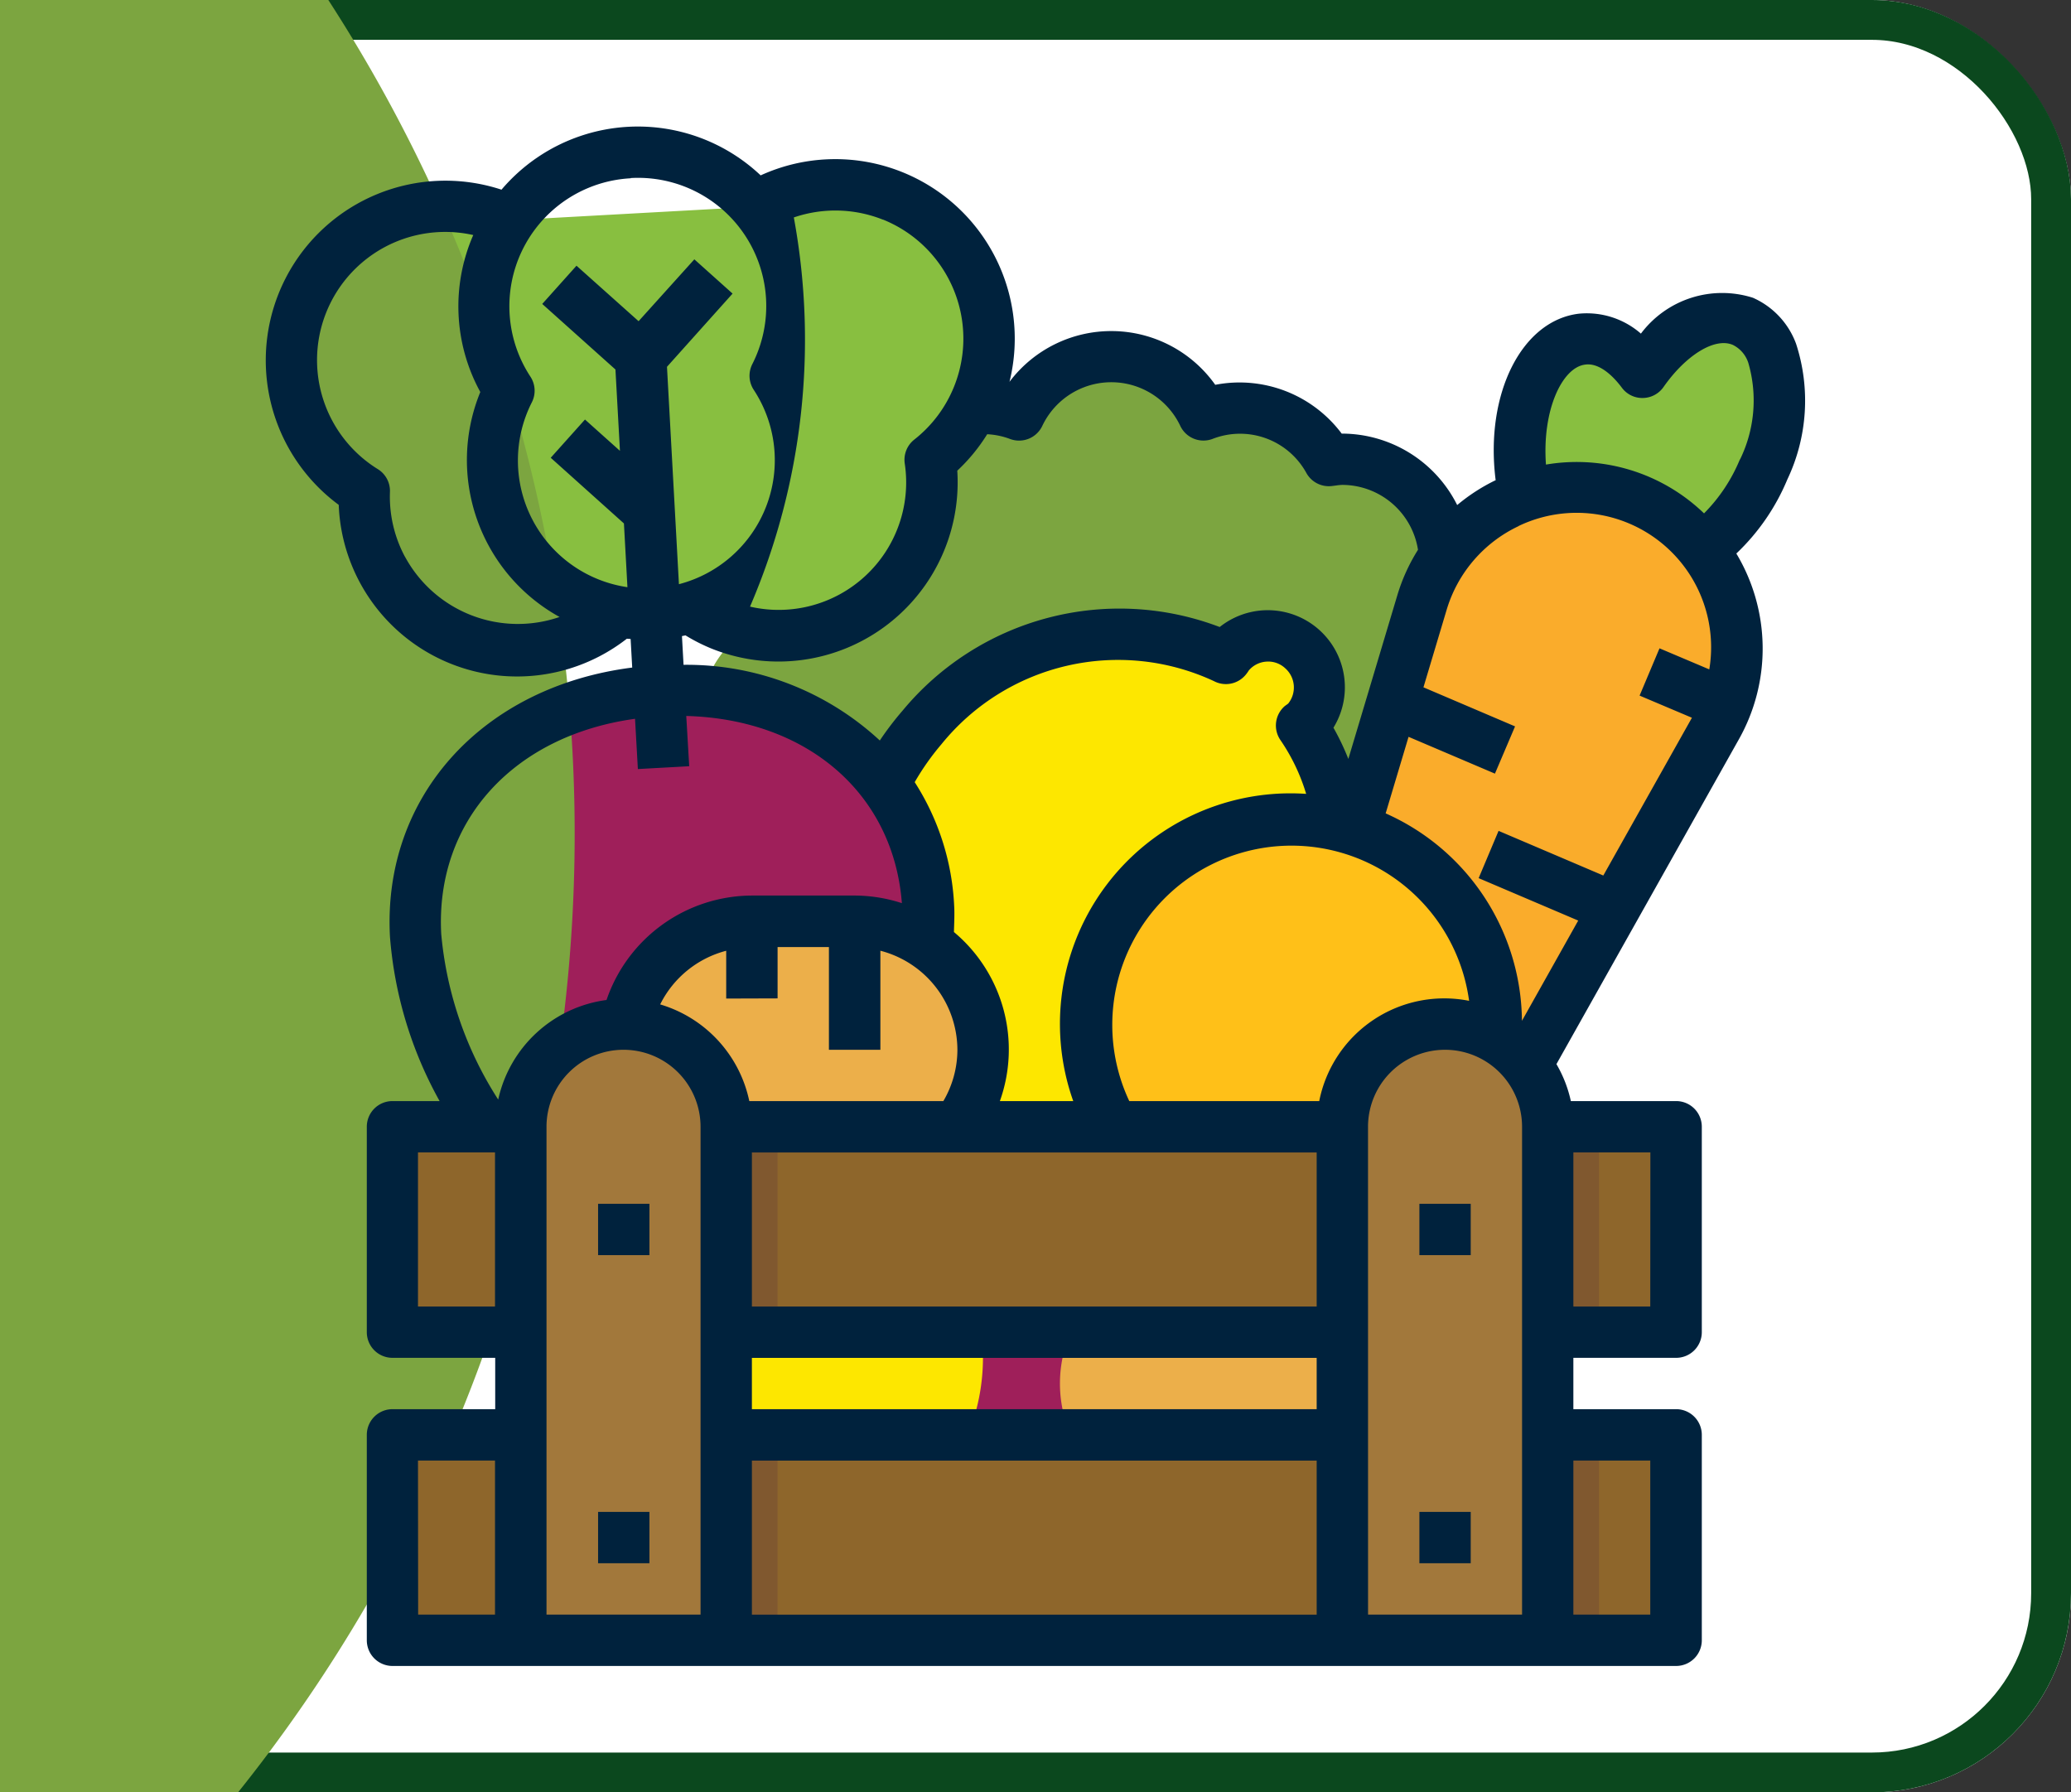 <svg xmlns="http://www.w3.org/2000/svg" width="52" height="45" viewBox="0 0 52 45">
  <rect x="0" y="0" width="52" height="45" fill="#333333" stroke="none"/>
  <g id="Grupo_1085502" data-name="Grupo 1085502" transform="translate(8486 8805)">
    <g id="Rectángulo_380860" data-name="Rectángulo 380860" transform="translate(-8486 -8805)" fill="#fff" stroke="#0b481e" stroke-width="1">
      <rect width="52" height="45" rx="5" stroke="none"/>
      <rect x="0.5" y="0.5" width="51" height="44" rx="4.5" fill="none"/>
    </g>
    <g id="Grupo_1085501" data-name="Grupo 1085501" transform="translate(60 -0.999)">
      <path id="Trazado_27319" data-name="Trazado 27319" d="M57.673,1431.54l-.7,1.25-.638,1.128-1.321,2.346H31.773a2.572,2.572,0,0,1-1.115-4.893,2.5,2.5,0,0,1-.174-.909,2.578,2.578,0,0,1,2.578-2.578,2.533,2.533,0,0,1,.7.11,2.579,2.579,0,0,1,2.25-2.018,2.536,2.536,0,0,1-.373-1.315,2.578,2.578,0,0,1,2.578-2.579,3.075,3.075,0,0,1,.341.032,2.557,2.557,0,0,1,2.237-1.322,2.5,2.5,0,0,1,.908.174,2.562,2.562,0,0,1,4.628,0,2.508,2.508,0,0,1,.909-.174,2.556,2.556,0,0,1,2.236,1.322,3.083,3.083,0,0,1,.342-.032,2.579,2.579,0,0,1,2.572,2.417,1.379,1.379,0,0,1,.007.161,2.544,2.544,0,0,1-.374,1.315,2.578,2.578,0,0,1,2.25,2.018,2.536,2.536,0,0,1,.7-.11,2.579,2.579,0,0,1,2.579,2.578,2.514,2.514,0,0,1-.174.909A2.119,2.119,0,0,1,57.673,1431.54Z" transform="translate(-8562.116 -10214.556)" fill="#7ca540"/>
      <path id="Trazado_27320" data-name="Trazado 27320" d="M98.873,1420.837c.7-1.638.464-3.305-.52-3.722-.778-.33-1.788.228-2.523,1.289a1.717,1.717,0,0,0-1.518-.838c-1.06.129-1.741,1.668-1.528,3.435s1.251,3.094,2.311,2.965a1.532,1.532,0,0,0,1.088-.826C97.12,1423.225,98.257,1422.288,98.873,1420.837Z" transform="translate(-8600.592 -10213.05)" fill="#88bf40"/>
      <path id="Trazado_27321" data-name="Trazado 27321" d="M86.867,1431.88a4.083,4.083,0,0,1-.077.787,4.24,4.24,0,0,1-.445,1.192l-.006.02-1.528,2.707-.7,1.25-.638,1.128-1.321,2.346-4.087,7.278a2.16,2.16,0,0,1-3.952-1.676l1.676-5.6,2.237-7.464.367-1.238.567-1.888a3.9,3.9,0,0,1,.574-1.174,4.039,4.039,0,0,1,7.336,2.333Z" transform="translate(-8589.254 -10219.602)" fill="#faac2b"/>
      <path id="Trazado_27322" data-name="Trazado 27322" d="M56.789,1468.425a6.446,6.446,0,1,1-6.446-6.446A6.446,6.446,0,0,1,56.789,1468.425Z" transform="translate(-8571.018 -10240.27)" fill="#9f1f5a"/>
      <path id="Trazado_27323" data-name="Trazado 27323" d="M60.972,1447.13a6.343,6.343,0,0,0,.681-7.708,1.289,1.289,0,1,0-1.823-1.8,1.228,1.228,0,0,0-.082.117,6.6,6.6,0,0,0-8.251,9.532,1.285,1.285,0,1,0,1.845,1.786,1.225,1.225,0,0,0,.1-.142A6.342,6.342,0,0,0,60.972,1447.13Z" transform="translate(-8574.974 -10225.208)" fill="#fde700"/>
      <path id="Trazado_27324" data-name="Trazado 27324" d="M22.489,1446.9c.2,3.554,3.344,8.207,6.9,8.011s6.17-5.168,5.973-8.723-3.2-5.633-6.756-5.437S22.292,1443.344,22.489,1446.9Z" transform="translate(-8558.051 -10227.409)" fill="#9f1f5a"/>
      <path id="Trazado_27325" data-name="Trazado 27325" d="M20.13,1409.5a3.868,3.868,0,0,0-3.659,6.794,3.857,3.857,0,0,0,5.682,3.534,3.721,3.721,0,0,0,.728-.505l1.764-.1a3.672,3.672,0,0,0,.779.422,3.857,3.857,0,0,0,5.259-4.138,3.867,3.867,0,0,0-4.383-6.348Z" transform="translate(-8553.32 -10207.971)" fill="#88bf40"/>
      <path id="Trazado_27326" data-name="Trazado 27326" d="M26.854,1410.574a38.5,38.5,0,1,0,.628,1.9A3.846,3.846,0,0,1,26.854,1410.574Z" transform="translate(-8560.696 -10206.674)" fill="#7ca540"/>
      <path id="Trazado_27327" data-name="Trazado 27327" d="M38.952,1455.445H41.53a3.223,3.223,0,1,1,0,6.446H38.952a3.223,3.223,0,0,1,0-6.446Z" transform="translate(-8566.072 -10236.313)" fill="#ecaf4a"/>
      <path id="Trazado_27328" data-name="Trazado 27328" d="M66.723,1476.682H69.3a3.223,3.223,0,1,1,0,6.446H66.723a3.223,3.223,0,1,1,0-6.446Z" transform="translate(-8582.886 -10249.171)" fill="#ecaf4a"/>
      <path id="Trazado_27329" data-name="Trazado 27329" d="M75.448,1454.067a5.157,5.157,0,1,1-5.157-5.157A5.157,5.157,0,0,1,75.448,1454.067Z" transform="translate(-8583.875 -10232.357)" fill="#ffc018"/>
      <path id="Trazado_27330" data-name="Trazado 27330" d="M42.776,1475.3a5.157,5.157,0,1,1-5.157-5.157A5.157,5.157,0,0,1,42.776,1475.3Z" transform="translate(-8564.095 -10245.215)" fill="#fde700"/>
      <path id="Trazado_27331" data-name="Trazado 27331" d="M21.026,1468.514h32.23v5.157H21.026Z" transform="translate(-8557.171 -10244.226)" fill="#8e662b"/>
      <path id="Trazado_27332" data-name="Trazado 27332" d="M21.026,1488.117h32.23v5.157H21.026Z" transform="translate(-8557.171 -10256.094)" fill="#8e662b"/>
      <path id="Trazado_27333" data-name="Trazado 27333" d="M34.351,1477.449v-12.892a2.578,2.578,0,1,0-5.157,0v12.892" transform="translate(-8562.116 -10240.27)" fill="#a2783b"/>
      <path id="Trazado_27334" data-name="Trazado 27334" d="M81.47,1477.449v-12.892a2.578,2.578,0,1,1,5.157,0v12.892" transform="translate(-8593.765 -10240.27)" fill="#a2783b"/>
      <g id="Grupo_17282" data-name="Grupo 17282" transform="translate(-8527.766 -8775.712)">
        <path id="Trazado_27335" data-name="Trazado 27335" d="M42.263,1468.514h1.289v5.157H42.263Z" transform="translate(-42.263 -1468.514)" fill="#80582f"/>
        <path id="Trazado_27336" data-name="Trazado 27336" d="M42.263,1488.117h1.289v5.157H42.263Z" transform="translate(-42.263 -1480.382)" fill="#80582f"/>
        <path id="Trazado_27337" data-name="Trazado 27337" d="M94.539,1468.514h1.289v5.157H94.539Z" transform="translate(-73.912 -1468.514)" fill="#80582f"/>
        <path id="Trazado_27338" data-name="Trazado 27338" d="M94.539,1488.117h1.289v5.157H94.539Z" transform="translate(-73.912 -1480.382)" fill="#80582f"/>
      </g>
      <path id="Trazado_27339" data-name="Trazado 27339" d="M34.1,1493.018h1.289v1.289H34.1Z" transform="translate(-8565.083 -10259.061)" fill="#00223d"/>
      <path id="Trazado_27340" data-name="Trazado 27340" d="M34.1,1473.414h1.289v1.289H34.1Z" transform="translate(-8565.083 -10247.192)" fill="#00223d"/>
      <path id="Trazado_27341" data-name="Trazado 27341" d="M86.371,1493.018H87.66v1.289H86.371Z" transform="translate(-8596.732 -10259.061)" fill="#00223d"/>
      <path id="Trazado_27342" data-name="Trazado 27342" d="M86.371,1473.414H87.66v1.289H86.371Z" transform="translate(-8596.732 -10247.192)" fill="#00223d"/>
      <path id="Trazado_27343" data-name="Trazado 27343" d="M50.309,1409.167a2.55,2.55,0,0,0-2.813.9,2.062,2.062,0,0,0-1.561-.5c-1.431.174-2.349,2-2.091,4.141,0,.013.005.025.006.038a4.646,4.646,0,0,0-.967.625,3.243,3.243,0,0,0-2.9-1.794,3.206,3.206,0,0,0-3.175-1.225,3.2,3.2,0,0,0-5.166-.075,4.507,4.507,0,0,0-6.248-5.183,4.49,4.49,0,0,0-6.507.359,4.51,4.51,0,0,0-4.087,7.913,4.481,4.481,0,0,0,7.234,3.361l.095.006.04.718c-3.751.476-6.277,3.234-6.082,6.764a10.077,10.077,0,0,0,1.246,4.12H16.15a.644.644,0,0,0-.645.645v5.157a.644.644,0,0,0,.645.644h2.579v1.289H16.15a.645.645,0,0,0-.645.645v5.157a.645.645,0,0,0,.645.645H48.38a.645.645,0,0,0,.645-.645v-5.157a.645.645,0,0,0-.645-.645H45.8v-1.289H48.38a.644.644,0,0,0,.645-.644v-5.157a.644.644,0,0,0-.645-.645H45.737a3.173,3.173,0,0,0-.362-.928l4.573-8.141a4.641,4.641,0,0,0-.056-4.678,5.444,5.444,0,0,0,1.28-1.858,4.609,4.609,0,0,0,.219-3.411A2.028,2.028,0,0,0,50.309,1409.167Zm-5.884,5.73a3.376,3.376,0,0,1,4.788,3.6l-1.25-.529-.5,1.187,1.314.556-2.225,3.961-2.63-1.121-.5,1.187,2.5,1.065-1.413,2.517a5.754,5.754,0,0,0-3.422-5.208l.575-1.922,2.169.924.505-1.186-2.3-.981.585-1.955A3.4,3.4,0,0,1,44.425,1414.9Zm-18.606,11.86v-1.289h1.289v2.579H28.4v-2.487a2.579,2.579,0,0,1,1.934,2.487,2.549,2.549,0,0,1-.353,1.289H25.109a3.222,3.222,0,0,0-2.238-2.428,2.577,2.577,0,0,1,1.658-1.347v1.2Zm12.736-7.34a.645.645,0,0,0-.109.856,4.862,4.862,0,0,1,.645,1.349,5.789,5.789,0,0,0-5.848,7.714H31.4a3.844,3.844,0,0,0-1.153-4.245c.006-.222.018-.448.006-.657a6.283,6.283,0,0,0-.991-3.106,6.341,6.341,0,0,1,.672-.953,5.706,5.706,0,0,1,6.838-1.585.645.645,0,0,0,.8-.157.945.945,0,0,0,.079-.11.632.632,0,0,1,.439-.221.624.624,0,0,1,.47.162.644.644,0,0,1,.079.892Zm.8,17.654H25.174v-1.289H39.355Zm0-2.578H25.174v-3.868H39.355Zm.064-5.157H34.65a4.5,4.5,0,1,1,8.532-2.518A3.2,3.2,0,0,0,39.419,1429.336Zm-17.468-1.289a1.934,1.934,0,0,1,1.934,1.934v12.247H20.017v-12.247A1.933,1.933,0,0,1,21.951,1428.047Zm3.223,10.314H39.355v3.868H25.174Zm15.47-8.38a1.934,1.934,0,0,1,3.868,0v12.247H40.645Zm-8.18-17.594a1.917,1.917,0,0,1,3.468,0,.644.644,0,0,0,.812.322,1.9,1.9,0,0,1,2.353.858.644.644,0,0,0,.632.327l.107-.013a1.276,1.276,0,0,1,.163-.016,1.929,1.929,0,0,1,1.9,1.629,4.628,4.628,0,0,0-.516,1.132l-1.233,4.119a6.19,6.19,0,0,0-.374-.784,1.936,1.936,0,0,0-2.856-2.528,7.071,7.071,0,0,0-7.963,2.1,7.62,7.62,0,0,0-.571.749,7.138,7.138,0,0,0-4.928-1.9l-.04-.721.089-.018a4.446,4.446,0,0,0,.65.33,4.5,4.5,0,0,0,6.174-4.465,4.488,4.488,0,0,0,.751-.915,1.89,1.89,0,0,1,.569.117A.645.645,0,0,0,32.464,1412.387Zm-4-5.184a3.223,3.223,0,0,1,.787,5.525.644.644,0,0,0-.239.6,3.2,3.2,0,0,1-3.885,3.593,16.958,16.958,0,0,0,1.1-9.771,3.224,3.224,0,0,1,2.238.056Zm-6.331-1.042a3.218,3.218,0,0,1,3.051,4.673.644.644,0,0,0,.036.644,3.216,3.216,0,0,1-1.878,4.88l-.3-5.458,1.647-1.838-.96-.86-1.4,1.553-1.559-1.393-.86.96,1.838,1.646.113,2.042-.878-.786-.86.96,1.838,1.649.088,1.6a3.216,3.216,0,0,1-2.4-4.641.645.645,0,0,0-.036-.645,3.218,3.218,0,0,1,2.517-4.98Zm-5.672,9.505a3.2,3.2,0,0,1-.375-1.626.643.643,0,0,0-.3-.568,3.218,3.218,0,0,1,2.392-5.88,4.474,4.474,0,0,0,.177,3.941,4.5,4.5,0,0,0,1.99,5.648,3.222,3.222,0,0,1-3.883-1.516Zm5.779,4.072.071,1.261,1.289-.071-.074-1.262c3.03.082,5.2,1.941,5.414,4.7a3.856,3.856,0,0,0-1.192-.191H25.174a3.873,3.873,0,0,0-3.65,2.622,3.218,3.218,0,0,0-2.72,2.5,9.2,9.2,0,0,1-1.43-4.153c-.155-2.836,1.819-4.988,4.868-5.407Zm-5.45,14.754v-3.868h1.934v3.868Zm0,3.868h1.934v3.868H16.794Zm30.941,0v3.868H45.8v-3.868Zm0-3.868H45.8v-3.868h1.934Zm2.25-21.266a4.189,4.189,0,0,1-.9,1.354,4.606,4.606,0,0,0-3.969-1.225c-.1-1.366.406-2.439.983-2.51.29-.044.621.177.923.58a.637.637,0,0,0,.527.258.643.643,0,0,0,.52-.277c.56-.8,1.289-1.252,1.741-1.055a.764.764,0,0,1,.387.451A3.376,3.376,0,0,1,49.985,1413.226Z" transform="translate(-8552.295 -10205.692)" fill="#00223d"/>
    </g>
  </g>
</svg>
